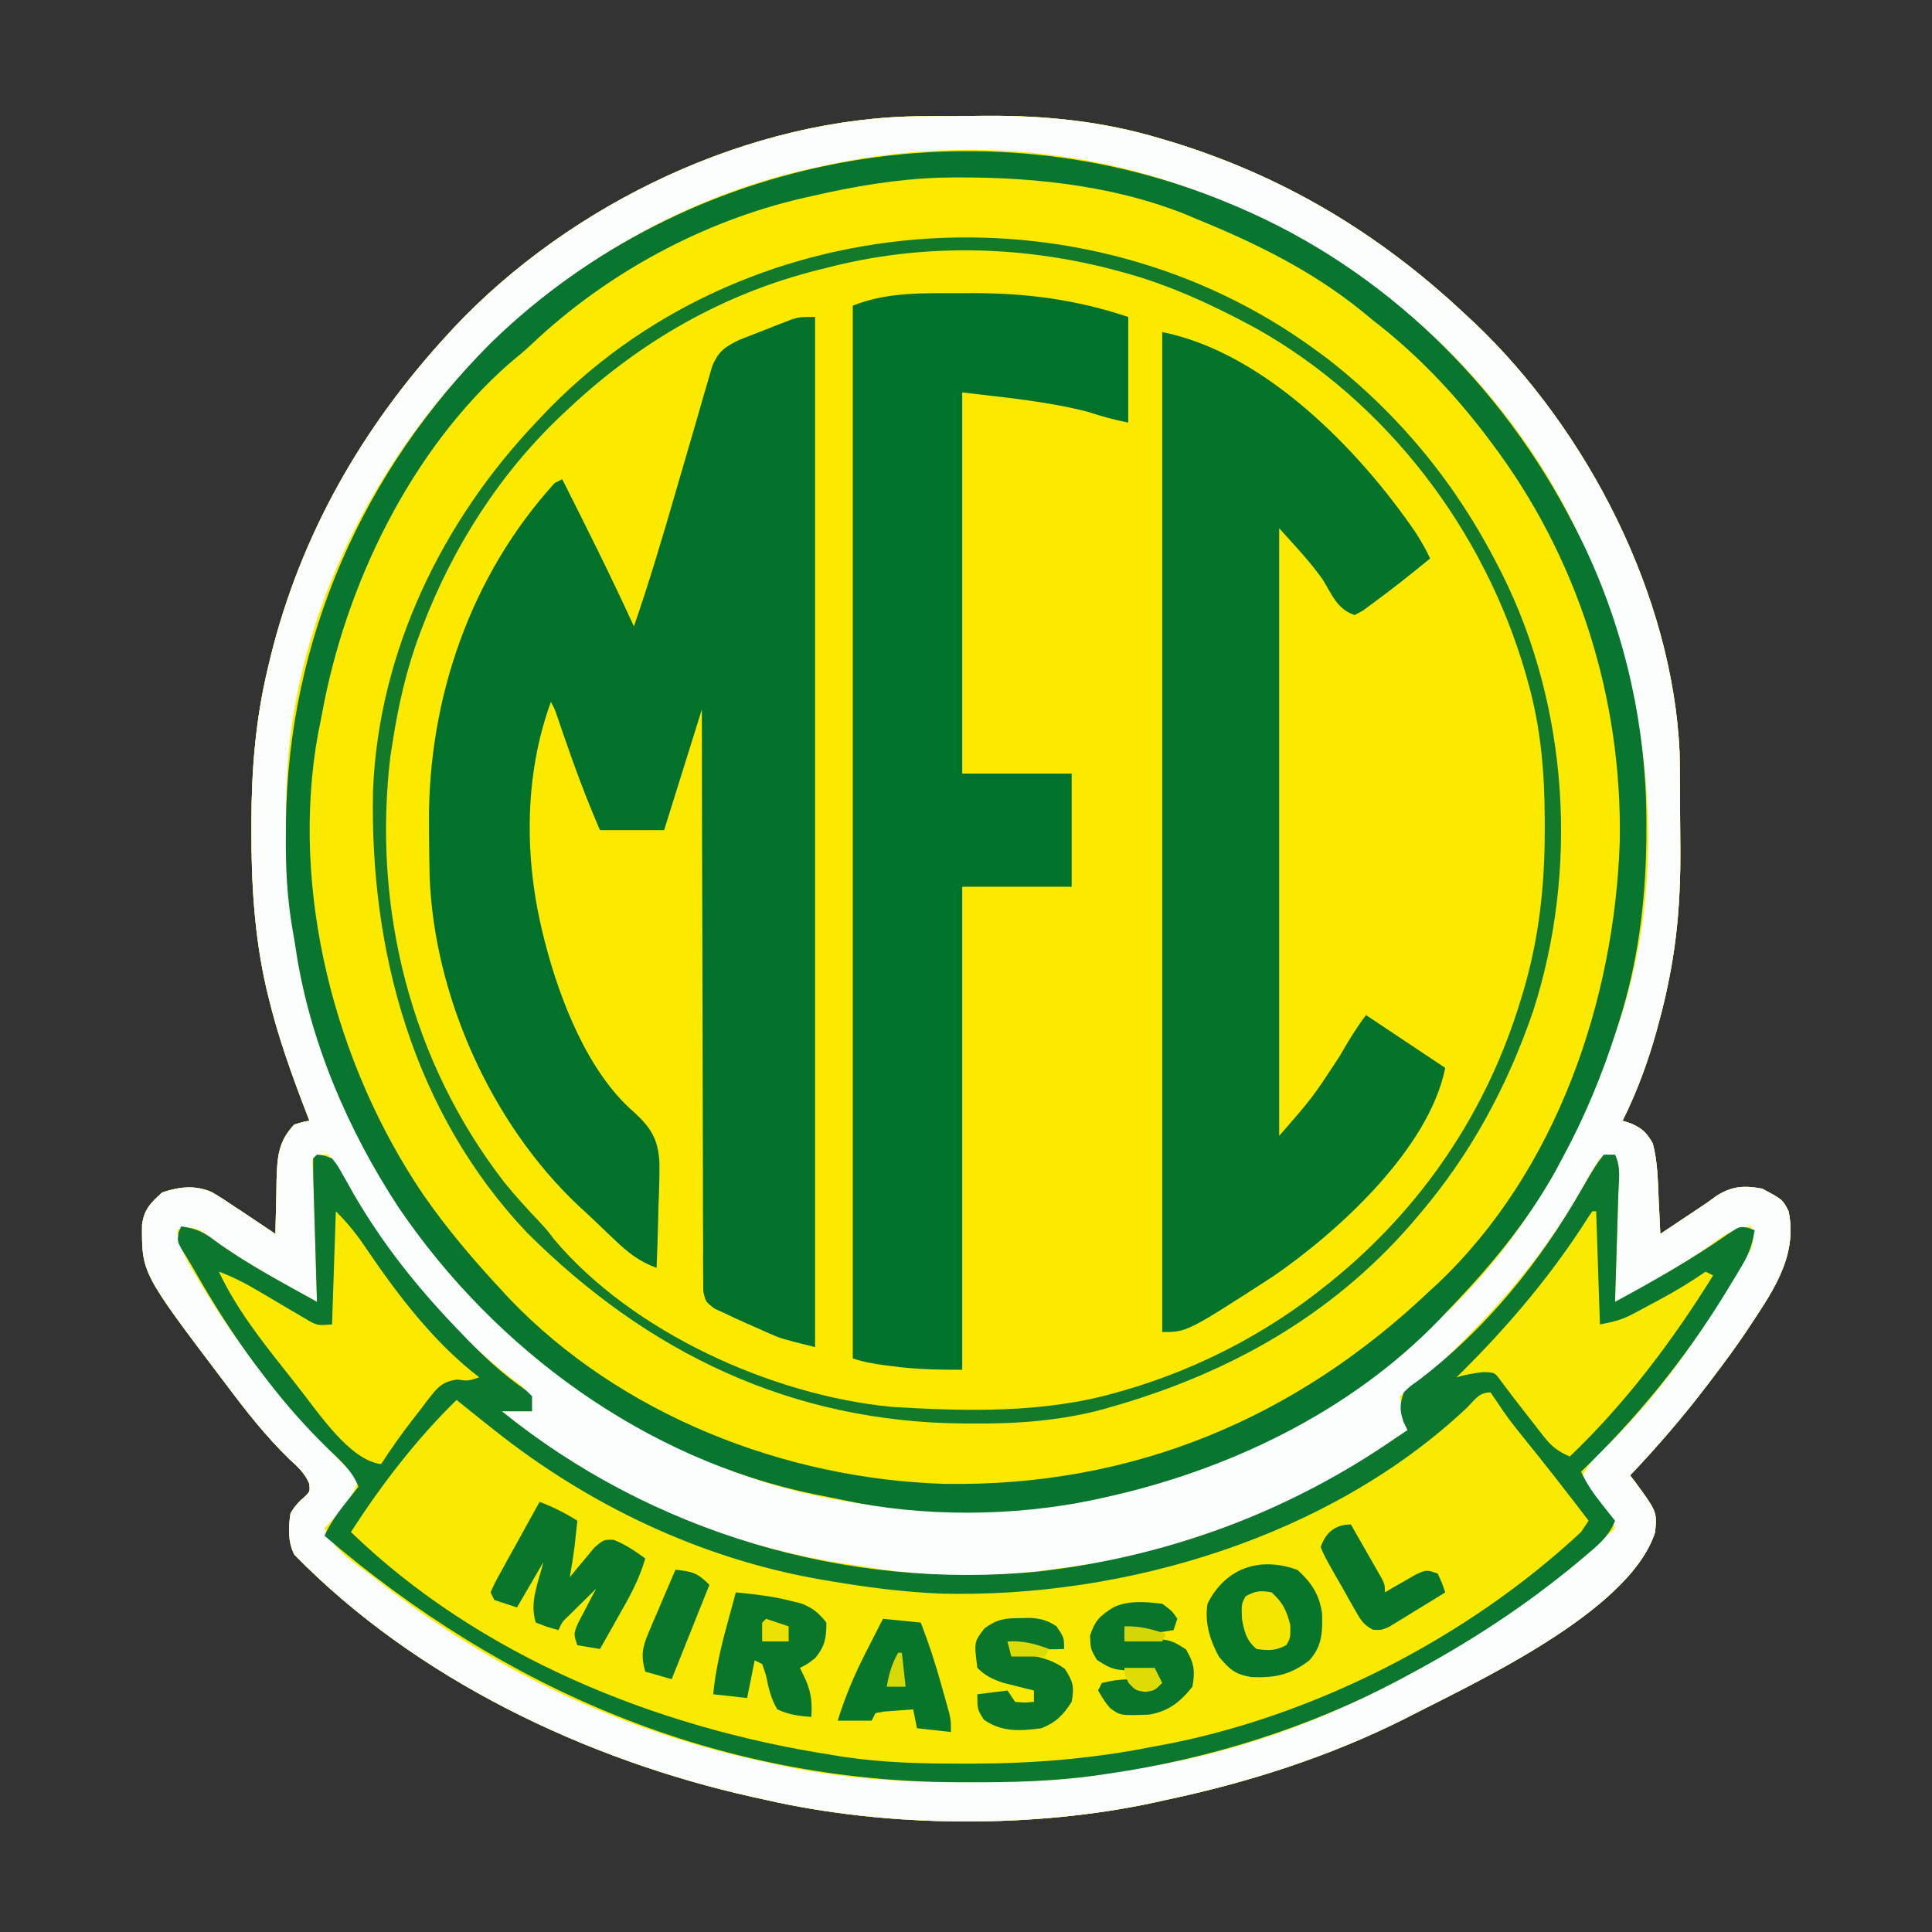 <?xml version="1.0" encoding="UTF-8"?>
<svg version="1.1" xmlns="http://www.w3.org/2000/svg" width="512" height="512">
<rect width="100%" height="100%" fill="#333333" stroke="none"/>
<path d="M0 0 C1.347 -0.009 1.347 -0.009 2.721 -0.017 C4.618 -0.027 6.515 -0.033 8.412 -0.037 C11.247 -0.047 14.081 -0.078 16.916 -0.109 C32.603 -0.201 47.844 1.351 62.918 5.891 C63.778 6.144 64.638 6.398 65.524 6.659 C95.343 15.718 120.76 30.938 143.48 52.203 C144.418 53.075 145.355 53.946 146.32 54.844 C176.174 83.248 198.7 126.976 200.588 168.564 C200.644 171.181 200.671 173.796 200.684 176.414 C200.689 177.381 200.695 178.348 200.701 179.344 C200.71 181.387 200.717 183.429 200.721 185.471 C200.73 188.534 200.761 191.597 200.793 194.66 C200.859 206.832 200.006 218.292 197.48 230.203 C197.174 231.655 197.174 231.655 196.862 233.136 C196.347 235.405 195.78 237.646 195.168 239.891 C194.961 240.665 194.755 241.439 194.542 242.236 C192.264 250.464 189.302 258.559 185.48 266.203 C186.625 266.574 186.625 266.574 187.793 266.953 C190.808 268.355 191.846 269.342 193.48 272.203 C194.78 277.044 194.816 282.035 195.043 287.016 C195.086 287.899 195.129 288.783 195.174 289.693 C195.279 291.863 195.38 294.033 195.48 296.203 C196.277 295.672 197.074 295.141 197.895 294.594 C201.09 292.464 204.285 290.333 207.48 288.203 C208.509 287.466 209.538 286.728 210.598 285.969 C214.68 283.469 217.834 283.357 222.48 284.203 C227.944 287.13 227.944 287.13 229.48 290.203 C232.029 302.611 224.684 312.269 218.203 322.151 C215.433 326.275 212.493 330.255 209.48 334.203 C209.041 334.785 208.601 335.368 208.148 335.968 C201.704 344.479 194.819 352.453 187.48 360.203 C187.914 360.76 188.347 361.317 188.793 361.891 C194.614 369.868 194.614 369.868 194.105 375.25 C187.271 396.608 145.441 415.519 127.602 424.773 C107.651 434.769 86.273 441.607 64.48 446.203 C63.544 446.413 62.607 446.624 61.642 446.84 C29.347 453.851 -9.325 453.56 -41.52 446.203 C-42.602 445.967 -43.685 445.731 -44.801 445.488 C-89.221 435.612 -134.398 414.097 -166.52 381.203 C-168.257 377.728 -168.127 373.994 -167.52 370.203 C-166.367 368.418 -166.367 368.418 -164.957 366.891 C-162.284 364.573 -162.284 364.573 -162.594 362.309 C-163.845 359.464 -165.613 357.937 -167.895 355.828 C-174.12 349.78 -179.32 343.138 -184.52 336.203 C-185.154 335.368 -185.154 335.368 -185.801 334.516 C-206.967 306.528 -206.967 306.528 -206.875 293.754 C-206.297 289.609 -204.585 287.983 -201.52 285.203 C-197.014 283.701 -192.824 283.206 -188.419 285.112 C-186.284 286.355 -184.245 287.681 -182.207 289.078 C-181.505 289.538 -180.803 289.999 -180.08 290.473 C-178.215 291.7 -176.365 292.947 -174.52 294.203 C-173.53 294.863 -172.54 295.523 -171.52 296.203 C-171.506 295.205 -171.506 295.205 -171.491 294.187 C-171.437 291.15 -171.354 288.114 -171.27 285.078 C-171.255 284.031 -171.241 282.985 -171.227 281.906 C-171.034 275.82 -170.806 271.717 -166.52 267.203 C-164.382 266.558 -164.382 266.558 -162.52 266.203 C-162.844 265.368 -162.844 265.368 -163.175 264.517 C-167.122 254.262 -170.834 244.027 -173.395 233.328 C-173.585 232.547 -173.775 231.767 -173.971 230.962 C-177.112 217.15 -177.931 203.312 -177.895 189.203 C-177.894 188.399 -177.893 187.594 -177.893 186.766 C-177.85 172.933 -176.761 159.694 -173.52 146.203 C-173.305 145.303 -173.091 144.402 -172.87 143.474 C-164.866 110.927 -148.481 82.329 -125.832 57.766 C-125.322 57.211 -124.812 56.656 -124.286 56.084 C-93.26 23.051 -45.549 0.231 0 0 Z " fill="#FBEA00" transform="translate(244.52,30.797)"/>
<path d="M0 0 C1.347 -0.009 1.347 -0.009 2.721 -0.017 C4.618 -0.027 6.515 -0.033 8.412 -0.037 C11.247 -0.047 14.081 -0.078 16.916 -0.109 C32.603 -0.201 47.844 1.351 62.918 5.891 C63.778 6.144 64.638 6.398 65.524 6.659 C95.343 15.718 120.76 30.938 143.48 52.203 C144.418 53.075 145.355 53.946 146.32 54.844 C176.174 83.248 198.7 126.976 200.588 168.564 C200.644 171.181 200.671 173.796 200.684 176.414 C200.689 177.381 200.695 178.348 200.701 179.344 C200.71 181.387 200.717 183.429 200.721 185.471 C200.73 188.534 200.761 191.597 200.793 194.66 C200.859 206.832 200.006 218.292 197.48 230.203 C197.174 231.655 197.174 231.655 196.862 233.136 C196.347 235.405 195.78 237.646 195.168 239.891 C194.961 240.665 194.755 241.439 194.542 242.236 C192.264 250.464 189.302 258.559 185.48 266.203 C186.625 266.574 186.625 266.574 187.793 266.953 C190.808 268.355 191.846 269.342 193.48 272.203 C194.78 277.044 194.816 282.035 195.043 287.016 C195.086 287.899 195.129 288.783 195.174 289.693 C195.279 291.863 195.38 294.033 195.48 296.203 C196.277 295.672 197.074 295.141 197.895 294.594 C201.09 292.464 204.285 290.333 207.48 288.203 C208.509 287.466 209.538 286.728 210.598 285.969 C214.68 283.469 217.834 283.357 222.48 284.203 C227.944 287.13 227.944 287.13 229.48 290.203 C232.029 302.611 224.684 312.269 218.203 322.151 C215.433 326.275 212.493 330.255 209.48 334.203 C209.041 334.785 208.601 335.368 208.148 335.968 C201.704 344.479 194.819 352.453 187.48 360.203 C187.914 360.76 188.347 361.317 188.793 361.891 C194.614 369.868 194.614 369.868 194.105 375.25 C187.271 396.608 145.441 415.519 127.602 424.773 C107.651 434.769 86.273 441.607 64.48 446.203 C63.544 446.413 62.607 446.624 61.642 446.84 C29.347 453.851 -9.325 453.56 -41.52 446.203 C-42.602 445.967 -43.685 445.731 -44.801 445.488 C-89.221 435.612 -134.398 414.097 -166.52 381.203 C-168.257 377.728 -168.127 373.994 -167.52 370.203 C-166.367 368.418 -166.367 368.418 -164.957 366.891 C-162.284 364.573 -162.284 364.573 -162.594 362.309 C-163.845 359.464 -165.613 357.937 -167.895 355.828 C-174.12 349.78 -179.32 343.138 -184.52 336.203 C-185.154 335.368 -185.154 335.368 -185.801 334.516 C-206.967 306.528 -206.967 306.528 -206.875 293.754 C-206.297 289.609 -204.585 287.983 -201.52 285.203 C-197.014 283.701 -192.824 283.206 -188.419 285.112 C-186.284 286.355 -184.245 287.681 -182.207 289.078 C-181.505 289.538 -180.803 289.999 -180.08 290.473 C-178.215 291.7 -176.365 292.947 -174.52 294.203 C-173.53 294.863 -172.54 295.523 -171.52 296.203 C-171.506 295.205 -171.506 295.205 -171.491 294.187 C-171.437 291.15 -171.354 288.114 -171.27 285.078 C-171.255 284.031 -171.241 282.985 -171.227 281.906 C-171.034 275.82 -170.806 271.717 -166.52 267.203 C-164.382 266.558 -164.382 266.558 -162.52 266.203 C-162.844 265.368 -162.844 265.368 -163.175 264.517 C-167.122 254.262 -170.834 244.027 -173.395 233.328 C-173.585 232.547 -173.775 231.767 -173.971 230.962 C-177.112 217.15 -177.931 203.312 -177.895 189.203 C-177.894 188.399 -177.893 187.594 -177.893 186.766 C-177.85 172.933 -176.761 159.694 -173.52 146.203 C-173.305 145.303 -173.091 144.402 -172.87 143.474 C-164.866 110.927 -148.481 82.329 -125.832 57.766 C-125.322 57.211 -124.812 56.656 -124.286 56.084 C-93.26 23.051 -45.549 0.231 0 0 Z M-25.52 40.203 C-26.256 40.385 -26.993 40.567 -27.752 40.754 C-52.684 46.976 -74.818 59.672 -93.52 77.203 C-94.014 77.66 -94.508 78.118 -95.018 78.589 C-111.737 94.175 -124.382 113.895 -132.52 135.203 C-132.879 136.14 -132.879 136.14 -133.245 137.096 C-136.824 146.635 -138.973 156.163 -140.52 166.203 C-140.703 167.361 -140.886 168.518 -141.074 169.711 C-145.848 209.858 -135.704 250.532 -110.812 282.604 C-107.948 286.148 -104.877 289.491 -101.746 292.801 C-99.52 295.203 -99.52 295.203 -97.73 297.574 C-76.971 322.258 -39.886 338.998 -8.235 342.038 C11.588 343.246 32.276 343.759 51.48 338.203 C52.293 337.972 53.105 337.742 53.941 337.504 C72.986 331.897 90.977 322.609 106.48 310.203 C107.363 309.497 107.363 309.497 108.264 308.777 C132.298 289.33 149.524 263.81 158.48 234.203 C158.679 233.554 158.877 232.904 159.081 232.235 C163.385 217.862 164.897 203.601 164.855 188.641 C164.855 187.898 164.854 187.156 164.854 186.392 C164.812 173.975 163.844 162.213 160.48 150.203 C160.159 149.046 160.159 149.046 159.831 147.865 C148.88 109.767 123.073 75.758 88.381 56.231 C76.947 50.045 65.077 44.524 52.48 41.203 C51.211 40.863 51.211 40.863 49.916 40.515 C25.237 34.146 -0.815 33.74 -25.52 40.203 Z " fill="#FBEA00" transform="translate(244.52,30.797)"/>
<path d="M0 0 C1.896 0.187 1.896 0.187 4 1 C5.397 2.743 5.397 2.743 6.664 5.016 C7.38 6.265 7.38 6.265 8.11 7.539 C8.86 8.881 8.86 8.881 9.625 10.25 C17.325 23.527 26.386 34.941 37 46 C37.699 46.732 37.699 46.732 38.412 47.478 C43.722 53.009 49.07 58.118 55.418 62.465 C55.94 62.971 56.462 63.478 57 64 C57 65.32 57 66.64 57 68 C54.36 68 51.72 68 49 68 C88.732 100.094 140.301 115.439 191.207 110.469 C225.616 106.519 257.481 94.72 286 75 C287.485 74.01 287.485 74.01 289 73 C288.649 72.278 288.299 71.556 287.938 70.812 C286.856 67.567 286.968 66.226 288 63 C289.688 61.359 289.688 61.359 292 59.75 C309.778 46.194 324.051 28.601 335.098 9.27 C338.773 2.953 338.773 2.953 341 0 C341.99 0 342.98 0 344 0 C345.617 3.235 344.999 6.747 344.879 10.289 C344.855 11.107 344.832 11.926 344.807 12.769 C344.731 15.388 344.647 18.006 344.562 20.625 C344.509 22.398 344.457 24.172 344.404 25.945 C344.275 30.297 344.139 34.649 344 39 C354.318 33.406 364.365 27.72 374 21 C377 19 377 19 379.188 19.375 C379.786 19.581 380.384 19.788 381 20 C380.432 23.56 379.536 26.205 377.699 29.301 C377.223 30.105 376.747 30.909 376.256 31.738 C375.738 32.587 375.221 33.437 374.688 34.312 C374.151 35.198 373.614 36.084 373.061 36.997 C362.483 54.174 349.594 70.07 335 84 C336.491 87.283 338.386 89.931 340.625 92.75 C341.572 93.949 341.572 93.949 342.539 95.172 C343.262 96.077 343.262 96.077 344 97 C342.423 101.189 339.335 103.638 336 106.438 C335.074 107.219 335.074 107.219 334.129 108.016 C320.076 119.697 305.125 129.425 289 138 C288.193 138.434 287.386 138.868 286.555 139.315 C263.015 151.803 236.343 160.173 210 164 C208.755 164.182 207.51 164.364 206.227 164.551 C194.961 166.088 183.796 166.36 172.438 166.312 C171.516 166.31 170.594 166.308 169.645 166.306 C106.27 166.069 49.771 141.895 2 101 C3.491 97.717 5.386 95.069 7.625 92.25 C8.257 91.451 8.888 90.652 9.539 89.828 C10.021 89.225 10.503 88.622 11 88 C9.369 83.743 6.154 81.018 2.938 77.938 C-2.833 72.278 -8.078 66.425 -13 60 C-13.425 59.452 -13.85 58.903 -14.288 58.338 C-21.305 49.237 -27.349 39.763 -32.991 29.756 C-33.887 28.197 -34.84 26.672 -35.801 25.152 C-37 23 -37 23 -36.688 20.688 C-36.461 20.131 -36.234 19.574 -36 19 C-32.209 19.546 -30.008 20.471 -27 22.812 C-18.521 29.01 -9.151 33.877 0 39 C-0.036 37.854 -0.071 36.708 -0.108 35.528 C-0.238 31.292 -0.361 27.056 -0.482 22.82 C-0.536 20.983 -0.591 19.147 -0.648 17.311 C-0.73 14.677 -0.805 12.044 -0.879 9.41 C-0.906 8.584 -0.933 7.758 -0.961 6.907 C-1.013 4.939 -1.012 2.969 -1 1 C-0.67 0.67 -0.34 0.34 0 0 Z " fill="#FAE900" transform="translate(84,306)"/>
<path d="M0 0 C1.347 -0.009 1.347 -0.009 2.721 -0.017 C4.618 -0.027 6.515 -0.033 8.412 -0.037 C11.247 -0.047 14.081 -0.078 16.916 -0.109 C32.603 -0.201 47.844 1.351 62.918 5.891 C63.778 6.144 64.638 6.398 65.524 6.659 C95.343 15.718 120.76 30.938 143.48 52.203 C144.418 53.075 145.355 53.946 146.32 54.844 C176.174 83.248 198.7 126.976 200.588 168.564 C200.644 171.181 200.671 173.796 200.684 176.414 C200.689 177.381 200.695 178.348 200.701 179.344 C200.71 181.387 200.717 183.429 200.721 185.471 C200.73 188.534 200.761 191.597 200.793 194.66 C200.859 206.832 200.006 218.292 197.48 230.203 C197.174 231.655 197.174 231.655 196.862 233.136 C196.347 235.405 195.78 237.646 195.168 239.891 C194.961 240.665 194.755 241.439 194.542 242.236 C192.264 250.464 189.302 258.559 185.48 266.203 C186.625 266.574 186.625 266.574 187.793 266.953 C190.808 268.355 191.846 269.342 193.48 272.203 C194.78 277.044 194.816 282.035 195.043 287.016 C195.086 287.899 195.129 288.783 195.174 289.693 C195.279 291.863 195.38 294.033 195.48 296.203 C196.277 295.672 197.074 295.141 197.895 294.594 C201.09 292.464 204.285 290.333 207.48 288.203 C208.509 287.466 209.538 286.728 210.598 285.969 C214.68 283.469 217.834 283.357 222.48 284.203 C227.944 287.13 227.944 287.13 229.48 290.203 C232.029 302.611 224.684 312.269 218.203 322.151 C215.433 326.275 212.493 330.255 209.48 334.203 C209.041 334.785 208.601 335.368 208.148 335.968 C201.704 344.479 194.819 352.453 187.48 360.203 C187.914 360.76 188.347 361.317 188.793 361.891 C194.614 369.868 194.614 369.868 194.105 375.25 C187.271 396.608 145.441 415.519 127.602 424.773 C107.651 434.769 86.273 441.607 64.48 446.203 C63.544 446.413 62.607 446.624 61.642 446.84 C29.347 453.851 -9.325 453.56 -41.52 446.203 C-42.602 445.967 -43.685 445.731 -44.801 445.488 C-89.221 435.612 -134.398 414.097 -166.52 381.203 C-168.257 377.728 -168.127 373.994 -167.52 370.203 C-166.367 368.418 -166.367 368.418 -164.957 366.891 C-162.284 364.573 -162.284 364.573 -162.594 362.309 C-163.845 359.464 -165.613 357.937 -167.895 355.828 C-174.12 349.78 -179.32 343.138 -184.52 336.203 C-185.154 335.368 -185.154 335.368 -185.801 334.516 C-206.967 306.528 -206.967 306.528 -206.875 293.754 C-206.297 289.609 -204.585 287.983 -201.52 285.203 C-197.014 283.701 -192.824 283.206 -188.419 285.112 C-186.284 286.355 -184.245 287.681 -182.207 289.078 C-181.505 289.538 -180.803 289.999 -180.08 290.473 C-178.215 291.7 -176.365 292.947 -174.52 294.203 C-173.53 294.863 -172.54 295.523 -171.52 296.203 C-171.506 295.205 -171.506 295.205 -171.491 294.187 C-171.437 291.15 -171.354 288.114 -171.27 285.078 C-171.255 284.031 -171.241 282.985 -171.227 281.906 C-171.034 275.82 -170.806 271.717 -166.52 267.203 C-164.382 266.558 -164.382 266.558 -162.52 266.203 C-162.844 265.368 -162.844 265.368 -163.175 264.517 C-167.122 254.262 -170.834 244.027 -173.395 233.328 C-173.585 232.547 -173.775 231.767 -173.971 230.962 C-177.112 217.15 -177.931 203.312 -177.895 189.203 C-177.894 188.399 -177.893 187.594 -177.893 186.766 C-177.85 172.933 -176.761 159.694 -173.52 146.203 C-173.305 145.303 -173.091 144.402 -172.87 143.474 C-164.866 110.927 -148.481 82.329 -125.832 57.766 C-125.322 57.211 -124.812 56.656 -124.286 56.084 C-93.26 23.051 -45.549 0.231 0 0 Z M-26.52 13.203 C-28.407 13.601 -28.407 13.601 -30.332 14.008 C-58.616 20.451 -84.718 34.139 -106.52 53.203 C-107.027 53.644 -107.534 54.084 -108.057 54.538 C-141.296 83.575 -164.853 126.822 -168.273 171.195 C-170.227 205.581 -165.942 237.15 -150.52 268.203 C-150.166 268.926 -149.813 269.648 -149.449 270.393 C-130.812 308.229 -99.557 336.599 -61.52 354.203 C-60.875 354.508 -60.23 354.814 -59.566 355.128 C-37.681 365.376 -13.122 369.612 10.918 369.578 C11.607 369.577 12.297 369.576 13.007 369.575 C59.65 369.382 102.787 351.043 136.48 319.203 C137.768 318.012 137.768 318.012 139.082 316.797 C160.327 296.471 174.061 270.754 183.48 243.203 C183.883 242.049 184.285 240.896 184.699 239.707 C199.288 195.444 191.744 146.649 171.323 105.698 C150.791 65.842 115.275 35.722 73.48 20.203 C72.775 19.935 72.069 19.667 71.342 19.391 C40.437 7.787 5.638 6.007 -26.52 13.203 Z M-160.52 275.203 C-161.943 276.392 -161.943 276.392 -161.541 279.805 C-161.499 281.408 -161.451 283.011 -161.398 284.613 C-161.375 285.455 -161.351 286.297 -161.327 287.165 C-161.25 289.865 -161.166 292.565 -161.082 295.266 C-161.029 297.092 -160.976 298.918 -160.924 300.744 C-160.794 305.231 -160.659 309.717 -160.52 314.203 C-170.242 308.937 -179.797 303.694 -188.746 297.165 C-192.021 294.757 -192.021 294.757 -195.934 294.434 C-196.457 294.688 -196.98 294.941 -197.52 295.203 C-196.963 300.216 -194.631 303.905 -192.082 308.141 C-191.636 308.888 -191.19 309.636 -190.731 310.407 C-179.377 329.184 -165.184 345.887 -149.52 361.203 C-151.04 366.608 -154.793 370.188 -158.52 374.203 C-156.074 380.151 -150.464 383.393 -145.52 387.203 C-144.847 387.728 -144.174 388.252 -143.481 388.792 C-113.338 412.173 -78.826 428.317 -41.52 436.203 C-40.169 436.502 -38.819 436.801 -37.469 437.102 C-21.255 440.56 -5.352 441.582 11.168 441.516 C12.091 441.514 13.014 441.513 13.965 441.511 C26.866 441.474 39.495 441.112 52.196 438.639 C54.482 438.203 56.769 437.846 59.07 437.5 C106.183 429.894 148.143 405.284 183.48 374.203 C181.99 370.92 180.094 368.272 177.855 365.453 C176.908 364.254 176.908 364.254 175.941 363.031 C175.218 362.126 175.218 362.126 174.48 361.203 C176.055 357.326 178.542 355.006 181.543 352.141 C195.568 338.437 206.754 322.152 216.48 305.203 C217.05 304.259 217.05 304.259 217.63 303.297 C219.896 299.789 219.896 299.789 220.23 295.766 C219.983 295.25 219.735 294.734 219.48 294.203 C215.6 294.753 213.33 295.772 210.23 298.141 C205.516 301.573 200.634 304.575 195.605 307.516 C194.868 307.948 194.13 308.38 193.37 308.826 C190.115 310.72 186.863 312.543 183.48 314.203 C183.534 312.538 183.534 312.538 183.588 310.838 C183.718 306.727 183.842 302.616 183.963 298.505 C184.016 296.724 184.071 294.943 184.129 293.162 C184.211 290.606 184.286 288.049 184.359 285.492 C184.386 284.693 184.413 283.894 184.441 283.071 C184.662 279.009 184.662 279.009 183.48 275.203 C181.544 275.46 181.544 275.46 179.48 276.203 C177.824 278.703 176.393 281.133 174.98 283.766 C167.173 297.632 157.549 309.803 146.48 321.203 C145.98 321.724 145.479 322.245 144.963 322.782 C139.168 328.798 133.375 334.43 126.48 339.203 C126.966 342.326 127.479 345.199 128.48 348.203 C111.335 360.446 92.942 370.237 72.79 376.486 C70.571 377.175 68.366 377.899 66.16 378.629 C55.445 382.08 44.635 383.83 33.48 385.203 C32.771 385.3 32.062 385.396 31.331 385.495 C15.613 387.495 -0.946 386.994 -16.52 384.203 C-18.169 383.954 -19.819 383.706 -21.469 383.461 C-54.56 378.298 -85.61 364.408 -111.52 343.203 C-108.88 343.203 -106.24 343.203 -103.52 343.203 C-103.82 340.037 -104.15 338.563 -106.461 336.309 C-107.326 335.676 -108.191 335.043 -109.082 334.391 C-126.555 320.68 -140.622 303.712 -151.617 284.473 C-154.384 279.717 -154.384 279.717 -157.52 275.203 C-158.51 275.203 -159.5 275.203 -160.52 275.203 Z " fill="#FBFDFC" transform="translate(244.52,30.797)"/>
<path d="M0 0 C0 90.09 0 180.18 0 273 C-9.008 270.748 -9.008 270.748 -12.105 269.379 C-13.116 268.935 -13.116 268.935 -14.146 268.482 C-14.82 268.179 -15.494 267.875 -16.188 267.562 C-16.873 267.263 -17.558 266.963 -18.264 266.654 C-20.195 265.797 -22.109 264.942 -24 264 C-25.277 263.424 -25.277 263.424 -26.579 262.836 C-29 261 -29 261 -29.631 258.179 C-29.634 257.024 -29.636 255.869 -29.639 254.679 C-29.652 253.713 -29.652 253.713 -29.665 252.728 C-29.687 250.567 -29.673 248.408 -29.659 246.247 C-29.668 244.7 -29.679 243.153 -29.691 241.606 C-29.719 237.401 -29.717 233.197 -29.709 228.993 C-29.706 224.601 -29.731 220.208 -29.753 215.816 C-29.79 207.497 -29.802 199.178 -29.805 190.859 C-29.81 181.389 -29.843 171.918 -29.878 162.448 C-29.95 142.965 -29.983 123.483 -30 104 C-33.3 114.56 -36.6 125.12 -40 136 C-45.61 136 -51.22 136 -57 136 C-60.616 127.672 -63.726 119.264 -66.676 110.681 C-66.963 109.845 -67.251 109.009 -67.547 108.148 C-67.931 107.022 -67.931 107.022 -68.323 105.873 C-68.978 103.946 -68.978 103.946 -70 102 C-77.181 121.586 -77.075 143.854 -72 164 C-71.834 164.664 -71.667 165.328 -71.496 166.012 C-67.537 181.201 -60.151 200.254 -47.955 210.762 C-43.512 214.831 -41.568 217.926 -41.243 224.071 C-41.202 227.909 -41.332 231.728 -41.5 235.562 C-41.54 237.159 -41.577 238.756 -41.609 240.354 C-41.697 244.238 -41.835 248.118 -42 252 C-46.616 250.313 -49.675 247.868 -53.188 244.5 C-54.044 243.688 -54.044 243.688 -54.918 242.86 C-56.076 241.758 -57.232 240.653 -58.384 239.544 C-59.787 238.204 -61.215 236.89 -62.648 235.582 C-85.818 213.8 -100.953 179.937 -102.139 148.286 C-102.254 144.087 -102.296 139.888 -102.312 135.688 C-102.316 135.013 -102.32 134.339 -102.324 133.645 C-102.416 100.839 -91.262 68.504 -69 44 C-68.34 43.67 -67.68 43.34 -67 43 C-60.488 55.92 -54.021 68.842 -48 82 C-43.966 70.289 -40.437 58.461 -37 46.562 C-35.25 40.516 -33.491 34.472 -31.711 28.433 C-31.013 26.045 -30.332 23.651 -29.652 21.257 C-29.227 19.805 -28.802 18.354 -28.375 16.902 C-28.011 15.638 -27.648 14.373 -27.273 13.07 C-25.596 9.027 -23.788 7.86 -19.957 6.017 C-17.641 5.108 -15.324 4.202 -13 3.312 C-12.193 2.992 -11.386 2.672 -10.555 2.342 C-9.774 2.04 -8.992 1.737 -8.188 1.426 C-7.48 1.152 -6.772 0.877 -6.043 0.595 C-4 0 -4 0 0 0 Z " fill="#02722B" transform="translate(216,84)"/>
<path d="M0 0 C1.132 -0.005 1.132 -0.005 2.287 -0.01 C16.812 -0.03 29.905 1.697 43.75 6.312 C43.75 15.553 43.75 24.793 43.75 34.312 C39.948 33.552 36.652 32.633 33 31.438 C22.14 28.64 10.884 27.649 -0.25 26.312 C-0.25 59.642 -0.25 92.972 -0.25 127.312 C9.32 127.312 18.89 127.312 28.75 127.312 C28.75 137.213 28.75 147.113 28.75 157.312 C19.18 157.312 9.61 157.312 -0.25 157.312 C-0.25 199.553 -0.25 241.792 -0.25 285.312 C-6.622 285.312 -12.455 285.226 -18.688 284.375 C-19.38 284.288 -20.073 284.201 -20.787 284.111 C-23.741 283.726 -26.416 283.257 -29.25 282.312 C-29.25 190.243 -29.25 98.172 -29.25 3.312 C-19.858 -0.444 -9.985 0.035 0 0 Z " fill="#01722B" transform="translate(255.25,77.688)"/>
<path d="M0 0 C27.14 5.428 52.217 31.255 67.152 53.117 C68.602 55.379 69.877 57.566 71 60 C65.945 64.141 60.84 68.207 55.562 72.062 C54.759 72.652 53.956 73.241 53.129 73.848 C52.426 74.228 51.724 74.608 51 75 C46.357 73.452 45.024 69.613 42.523 65.566 C39.096 60.723 34.969 56.41 31 52 C31 105.13 31 158.26 31 213 C39.845 202.87 39.845 202.87 47 191.938 C49.173 188.117 51.351 184.532 54 181 C64.395 187.93 64.395 187.93 75 195 C70.717 216.414 46.615 238.446 29.297 250.316 C6.57 265 6.57 265 0 265 C0 177.55 0 90.1 0 0 Z " fill="#04742B" transform="translate(308,88)"/>
<path d="M0 0 C1.896 0.187 1.896 0.187 4 1 C5.397 2.743 5.397 2.743 6.664 5.016 C7.38 6.265 7.38 6.265 8.11 7.539 C8.86 8.881 8.86 8.881 9.625 10.25 C17.325 23.527 26.386 34.941 37 46 C37.699 46.732 37.699 46.732 38.412 47.478 C43.722 53.009 49.07 58.118 55.418 62.465 C55.94 62.971 56.462 63.478 57 64 C57 65.32 57 66.64 57 68 C54.36 68 51.72 68 49 68 C88.732 100.094 140.301 115.439 191.207 110.469 C225.616 106.519 257.481 94.72 286 75 C287.485 74.01 287.485 74.01 289 73 C288.649 72.278 288.299 71.556 287.938 70.812 C286.856 67.567 286.968 66.226 288 63 C289.688 61.359 289.688 61.359 292 59.75 C309.778 46.194 324.051 28.601 335.098 9.27 C338.773 2.953 338.773 2.953 341 0 C341.99 0 342.98 0 344 0 C345.617 3.235 344.999 6.747 344.879 10.289 C344.855 11.107 344.832 11.926 344.807 12.769 C344.731 15.388 344.647 18.006 344.562 20.625 C344.509 22.398 344.457 24.172 344.404 25.945 C344.275 30.297 344.139 34.649 344 39 C354.318 33.406 364.365 27.72 374 21 C377 19 377 19 379.188 19.375 C379.786 19.581 380.384 19.788 381 20 C380.432 23.56 379.536 26.205 377.699 29.301 C377.223 30.105 376.747 30.909 376.256 31.738 C375.738 32.587 375.221 33.437 374.688 34.312 C374.151 35.198 373.614 36.084 373.061 36.997 C362.483 54.174 349.594 70.07 335 84 C336.491 87.283 338.386 89.931 340.625 92.75 C341.572 93.949 341.572 93.949 342.539 95.172 C343.262 96.077 343.262 96.077 344 97 C342.423 101.189 339.335 103.638 336 106.438 C335.074 107.219 335.074 107.219 334.129 108.016 C320.076 119.697 305.125 129.425 289 138 C288.193 138.434 287.386 138.868 286.555 139.315 C263.015 151.803 236.343 160.173 210 164 C208.755 164.182 207.51 164.364 206.227 164.551 C194.961 166.088 183.796 166.36 172.438 166.312 C171.516 166.31 170.594 166.308 169.645 166.306 C106.27 166.069 49.771 141.895 2 101 C3.491 97.717 5.386 95.069 7.625 92.25 C8.257 91.451 8.888 90.652 9.539 89.828 C10.021 89.225 10.503 88.622 11 88 C9.369 83.743 6.154 81.018 2.938 77.938 C-2.833 72.278 -8.078 66.425 -13 60 C-13.425 59.452 -13.85 58.903 -14.288 58.338 C-21.305 49.237 -27.349 39.763 -32.991 29.756 C-33.887 28.197 -34.84 26.672 -35.801 25.152 C-37 23 -37 23 -36.688 20.688 C-36.461 20.131 -36.234 19.574 -36 19 C-32.209 19.546 -30.008 20.471 -27 22.812 C-18.521 29.01 -9.151 33.877 0 39 C-0.036 37.854 -0.071 36.708 -0.108 35.528 C-0.238 31.292 -0.361 27.056 -0.482 22.82 C-0.536 20.983 -0.591 19.147 -0.648 17.311 C-0.73 14.677 -0.805 12.044 -0.879 9.41 C-0.906 8.584 -0.933 7.758 -0.961 6.907 C-1.013 4.939 -1.012 2.969 -1 1 C-0.67 0.67 -0.34 0.34 0 0 Z M304.688 67.125 C268.41 101.251 214.157 117.594 165.223 116.324 C155.383 115.899 145.701 114.659 136 113 C135.169 112.861 134.338 112.722 133.482 112.578 C101.849 107.099 72.056 92.914 47 73 C46.025 72.229 45.051 71.458 44.047 70.664 C41.689 68.787 39.34 66.9 37 65 C26.336 75.398 17.065 87.503 9 100 C43.02 132.925 89.852 151.79 136 159 C137.09 159.18 138.181 159.359 139.304 159.544 C149.947 161.154 160.44 161.397 171.188 161.375 C172.105 161.375 173.022 161.375 173.968 161.375 C189.947 161.346 205.289 160.085 221 157 C221.789 156.856 222.578 156.712 223.391 156.563 C263.871 149.067 304.883 128.093 335 100 C335.66 99.01 336.32 98.02 337 97 C331.142 89.315 325.211 81.7 319.112 74.203 C316.845 71.396 314.707 68.607 312.773 65.559 C312.188 64.714 311.603 63.87 311 63 C307.898 63 306.861 64.969 304.688 67.125 Z " fill="#0C782F" transform="translate(84,306)"/>
<path d="M0 0 C0.772 0.324 1.543 0.647 2.338 0.981 C40.856 17.469 71.977 47.855 91 85 C91.317 85.614 91.633 86.228 91.959 86.861 C104.116 110.762 110.432 137.72 110.312 164.5 C110.308 165.8 110.304 167.1 110.3 168.44 C110.108 185.027 108.082 201.175 103 217 C102.758 217.765 102.515 218.53 102.266 219.319 C98.482 231.102 93.918 242.136 88 253 C87.459 254.021 86.917 255.042 86.359 256.094 C78.796 269.752 68.809 281.808 58 293 C57.19 293.861 56.381 294.722 55.547 295.609 C31.809 320.266 -0.866 335.843 -34 343 C-34.744 343.164 -35.488 343.327 -36.255 343.496 C-57.376 347.927 -81.679 348.093 -102.762 343.487 C-105.157 342.966 -107.561 342.504 -109.969 342.039 C-154.953 332.843 -194.672 303.745 -220.281 266.118 C-233.832 245.543 -244.066 221.616 -247.667 197.179 C-247.924 195.495 -248.21 193.816 -248.508 192.139 C-249.902 183.98 -250.315 176.083 -250.25 167.812 C-250.242 166.538 -250.234 165.264 -250.225 163.95 C-249.654 115.582 -229.84 70.652 -195.594 36.562 C-144.052 -13.34 -66.086 -27.757 0 0 Z M-76.82 -6.922 C-88.521 -6.511 -99.609 -4.641 -111 -2 C-112.023 -1.77 -112.023 -1.77 -113.066 -1.535 C-139.556 4.512 -165.152 18.368 -184.887 37.008 C-186.821 38.832 -188.819 40.504 -190.875 42.188 C-217.212 65.292 -234.436 101.05 -240.642 135.048 C-240.96 136.785 -241.317 138.514 -241.68 140.242 C-249.252 181.839 -237.257 228.138 -213.714 262.766 C-207.469 271.753 -200.451 279.993 -193 288 C-192.082 289 -192.082 289 -191.145 290.02 C-161.572 320.979 -118.042 337.922 -75.766 339.238 C-26.027 340.069 17.25 322.002 53 288 C53.633 287.42 54.266 286.84 54.918 286.242 C86.38 256.499 101.846 211.318 103.254 169.035 C103.94 130.915 92.126 93.477 69 63 C68.368 62.158 67.737 61.316 67.086 60.449 C58.507 49.381 49.101 39.549 38 31 C37.028 30.201 36.056 29.402 35.055 28.578 C21.851 17.82 6.708 10.386 -9 4 C-9.88 3.624 -10.761 3.247 -11.668 2.859 C-32.101 -5.327 -55.001 -7.368 -76.82 -6.922 Z " fill="#09762F" transform="translate(326,54)"/>
<path d="M0 0 C0.915 0.672 1.83 1.343 2.773 2.035 C21.977 17 36.994 35.375 48 57 C48.528 58.034 48.528 58.034 49.066 59.088 C66.718 94.359 69.382 137.616 57.264 175.044 C50.446 194.921 40.696 212.995 27 229 C26.314 229.808 25.628 230.616 24.922 231.449 C3.589 255.89 -23.455 270.971 -54.375 279.812 C-55.051 280.007 -55.727 280.202 -56.423 280.403 C-67.963 283.539 -79.392 284.336 -91.312 284.25 C-91.995 284.247 -92.677 284.243 -93.379 284.24 C-139.102 283.97 -177.384 265.568 -209.418 233.586 C-239.446 201.804 -251.109 159.031 -250.136 116.275 C-248.617 79.754 -231.929 45.257 -207 19 C-206.531 18.499 -206.062 17.997 -205.579 17.48 C-152.563 -38.933 -61.984 -45.671 0 0 Z M-130 -22 C-130.737 -21.818 -131.473 -21.636 -132.232 -21.449 C-157.164 -15.227 -179.299 -2.531 -198 15 C-198.494 15.457 -198.989 15.915 -199.498 16.386 C-216.218 31.972 -228.863 51.692 -237 73 C-237.359 73.937 -237.359 73.937 -237.726 74.893 C-241.305 84.432 -243.454 93.96 -245 104 C-245.183 105.158 -245.366 106.315 -245.555 107.508 C-250.329 147.655 -240.184 188.329 -215.292 220.401 C-212.428 223.944 -209.358 227.288 -206.227 230.598 C-204 233 -204 233 -202.211 235.371 C-181.451 260.055 -144.367 276.795 -112.716 279.834 C-92.892 281.043 -72.204 281.556 -53 276 C-52.188 275.769 -51.376 275.539 -50.539 275.301 C-31.495 269.694 -13.503 260.406 2 248 C2.883 247.294 2.883 247.294 3.784 246.574 C27.817 227.127 45.044 201.607 54 172 C54.198 171.35 54.396 170.701 54.601 170.032 C58.904 155.659 60.417 141.398 60.375 126.438 C60.374 125.695 60.374 124.953 60.373 124.188 C60.332 111.772 59.363 100.01 56 88 C55.679 86.843 55.679 86.843 55.351 85.662 C44.399 47.564 18.592 13.555 -16.1 -5.972 C-27.533 -12.158 -39.404 -17.679 -52 -21 C-53.27 -21.341 -53.27 -21.341 -54.565 -21.688 C-79.244 -28.057 -105.295 -28.463 -130 -22 Z " fill="#127A28" transform="translate(349,93)"/>
<path d="M0 0 C3.322 3.322 5.613 6.203 8.188 10.062 C16.518 22.324 26.155 34.96 38 44 C35 45 35 45 32.227 44.586 C27.844 45.148 26.708 47.028 24.047 50.395 C23.495 51.131 22.943 51.867 22.375 52.625 C21.816 53.338 21.256 54.051 20.68 54.785 C17.6 58.743 14.723 62.79 12 67 C3.705 66.033 -4.646 53.307 -9.543 47.148 C-10.759 45.59 -10.759 45.59 -12 44 C-12.514 43.352 -13.028 42.704 -13.557 42.036 C-20.144 33.722 -26.443 25.635 -31 16 C-27.469 17.327 -24.299 18.894 -21.059 20.82 C-19.689 21.623 -19.689 21.623 -18.291 22.441 C-16.382 23.568 -14.476 24.698 -12.572 25.832 C-11.66 26.364 -10.748 26.897 -9.809 27.445 C-8.982 27.935 -8.155 28.425 -7.302 28.93 C-4.819 30.281 -4.819 30.281 -1 30 C-0.67 20.1 -0.34 10.2 0 0 Z " fill="#FBEA00" transform="translate(89,321)"/>
<path d="M0 0 C0.33 0 0.66 0 1 0 C1.33 9.9 1.66 19.8 2 30 C5.796 29.241 7.789 28.789 10.996 27.074 C11.72 26.689 12.444 26.305 13.189 25.908 C13.931 25.505 14.673 25.103 15.438 24.688 C16.175 24.296 16.913 23.905 17.674 23.502 C21.95 21.21 26.011 18.762 30 16 C30.66 16.33 31.32 16.66 32 17 C21.227 34.356 8.815 50.858 -6 65 C-9.061 63.666 -10.829 62.327 -12.875 59.699 C-13.385 59.051 -13.896 58.404 -14.422 57.736 C-14.943 57.06 -15.463 56.384 -16 55.688 C-16.781 54.691 -16.781 54.691 -17.578 53.674 C-19.815 50.819 -22.03 47.959 -24.188 45.043 C-25.883 42.68 -25.883 42.68 -29 42.625 C-31.426 42.928 -33.667 43.282 -36 44 C-35.3 43.305 -34.6 42.61 -33.879 41.895 C-21.477 29.475 -10.387 16.267 -0.988 1.406 C-0.662 0.942 -0.336 0.478 0 0 Z " fill="#FAE900" transform="translate(422,321)"/>
<path d="M0 0 C3.578 1.383 6.748 2.956 10 5 C9.856 6.375 9.71 7.75 9.562 9.125 C9.481 9.891 9.4 10.656 9.316 11.445 C8.961 14.313 8.491 17.152 8 20 C8.888 18.9 8.888 18.9 9.793 17.777 C10.978 16.372 10.978 16.372 12.188 14.938 C12.965 13.998 13.742 13.058 14.543 12.09 C17 10 17 10 19.594 10.062 C22.729 11.284 25.279 13.038 28 15 C26.422 20.605 23.736 25.351 20.875 30.375 C20.407 31.206 19.939 32.038 19.457 32.895 C18.309 34.932 17.157 36.967 16 39 C14.02 38.67 12.04 38.34 10 38 C9 35 9 35 10.215 32.082 C10.783 31.003 11.352 29.924 11.938 28.812 C12.786 27.182 12.786 27.182 13.652 25.52 C14.319 24.272 14.319 24.272 15 23 C13.518 24.455 12.039 25.914 10.562 27.375 C9.739 28.187 8.915 28.999 8.066 29.836 C5.966 31.823 5.966 31.823 5 34 C2.062 33.188 2.062 33.188 -1 32 C-2.767 26.698 -0.313 21.305 1 16 C-1.31 19.96 -3.62 23.92 -6 28 C-7.98 27.34 -9.96 26.68 -12 26 C-12.33 25.34 -12.66 24.68 -13 24 C-11.92 21.57 -11.92 21.57 -10.254 18.555 C-9.664 17.478 -9.074 16.402 -8.467 15.293 C-7.838 14.165 -7.21 13.037 -6.562 11.875 C-5.938 10.739 -5.313 9.604 -4.67 8.434 C-3.12 5.618 -1.563 2.807 0 0 Z " fill="#09762A" transform="translate(143,398)"/>
<path d="M0 0 C3.674 3.35 5.789 6.542 6.477 11.441 C6.637 16.327 6.548 20.183 3.125 23.938 C-1.881 27.796 -5.979 28.647 -12.285 28.379 C-16.613 27.641 -18.046 26.332 -20.875 22.938 C-23.269 18.488 -24.646 14.001 -23.875 8.938 C-19.08 -0.652 -9.855 -3.642 0 0 Z " fill="#07752A" transform="translate(343.875,416.062)"/>
<path d="M0 0 C5.021 0.491 9.92 1.03 14.812 2.312 C15.706 2.536 16.599 2.759 17.52 2.988 C20.472 4.192 22.024 5.508 24 8 C24 12.058 23.645 14.209 21.062 17.375 C19 19 19 19 17 20 C17.495 21.031 17.99 22.062 18.5 23.125 C19.975 26.525 20.273 29.27 20 33 C16.769 32.79 13.947 32.382 11 31 C9.269 28.143 8.649 25.251 8 22 C7.67 21.01 7.34 20.02 7 19 C6.34 18.67 5.68 18.34 5 18 C4.34 21.3 3.68 24.6 3 28 C0.03 27.67 -2.94 27.34 -6 27 C-5.375 20.798 -4.084 15.006 -2.438 9 C-2.204 8.13 -1.97 7.26 -1.729 6.363 C-1.157 4.241 -0.581 2.12 0 0 Z " fill="#09762A" transform="translate(195,422)"/>
<path d="M0 0 C3.3 0.33 6.6 0.66 10 1 C12.223 6.704 14.069 12.41 15.688 18.312 C15.912 19.11 16.137 19.907 16.369 20.729 C16.581 21.495 16.793 22.261 17.012 23.051 C17.202 23.738 17.392 24.426 17.589 25.134 C18 27 18 27 18 30 C15.03 29.67 12.06 29.34 9 29 C8.505 26.525 8.505 26.525 8 24 C6.353 24.114 4.708 24.241 3.062 24.375 C1.688 24.479 1.688 24.479 0.285 24.586 C-0.469 24.723 -1.223 24.859 -2 25 C-2.33 25.66 -2.66 26.32 -3 27 C-5.97 27 -8.94 27 -12 27 C-9.976 20.456 -7.451 14.518 -4.312 8.438 C-3.897 7.62 -3.481 6.802 -3.053 5.959 C-2.041 3.97 -1.021 1.984 0 0 Z " fill="#08762A" transform="translate(234,429)"/>
<path d="M0 0 C1.435 -0.021 1.435 -0.021 2.898 -0.043 C5.719 0.195 7.28 0.633 9.625 2.188 C11.625 5.188 11.625 5.188 11.625 8.188 C6.186 8.405 1.754 8.292 -3.375 6.188 C-3.045 7.178 -2.715 8.168 -2.375 9.188 C-1.639 9.274 -0.903 9.36 -0.145 9.449 C4.564 10.127 7.876 10.659 11.812 13.438 C14.01 16.772 14.359 18.27 13.625 22.188 C11.401 25.682 9.451 27.666 5.625 29.188 C-0.074 29.932 -4.81 30.271 -9.625 26.938 C-11.375 24.188 -11.375 24.188 -11.375 20.188 C-7.415 19.692 -7.415 19.692 -3.375 19.188 C-2.715 20.177 -2.055 21.168 -1.375 22.188 C1.209 22.438 1.209 22.438 3.625 22.188 C3.625 21.198 3.625 20.207 3.625 19.188 C2.877 19.006 2.13 18.824 1.359 18.637 C0.375 18.385 -0.61 18.134 -1.625 17.875 C-2.6 17.631 -3.574 17.388 -4.578 17.137 C-7.433 16.168 -9.227 15.296 -11.375 13.188 C-12.247 6.321 -12.247 6.321 -9.5 2.75 C-6.129 0.271 -4.155 0.028 0 0 Z " fill="#09762A" transform="translate(270.375,428.812)"/>
<path d="M0 0 C2.688 2 2.688 2 4 4 C3.67 4.99 3.34 5.98 3 7 C0.674 7.381 -1.661 7.713 -4 8 C-4.33 7.67 -4.66 7.34 -5 7 C-6.666 6.959 -8.334 6.957 -10 7 C-10 7.66 -10 8.32 -10 9 C-9.12 9.014 -8.239 9.028 -7.332 9.043 C2.113 9.431 2.113 9.431 6.312 12.125 C8.482 15.821 8.753 17.781 8 22 C4.739 26.077 1.564 28.603 -3.621 29.406 C-11.108 29.655 -11.108 29.655 -13.828 27.656 C-15.188 26 -15.188 26 -17 23 C-16.67 22.34 -16.34 21.68 -16 21 C-12.562 20.25 -12.562 20.25 -9 20 C-8.34 20.66 -7.68 21.32 -7 22 C-4.416 22.167 -4.416 22.167 -2 22 C-2 20.68 -2 19.36 -2 18 C-2.808 17.986 -3.616 17.972 -4.449 17.957 C-13.111 17.57 -13.111 17.57 -17.312 14.875 C-19 12 -19 12 -19.125 8.438 C-17.814 4.432 -16.511 3.226 -13 1 C-9.077 -0.961 -4.277 -0.486 0 0 Z " fill="#08752A" transform="translate(308,425)"/>
<path d="M0 0 C1.505 2.622 3.004 5.247 4.5 7.875 C4.929 8.621 5.359 9.368 5.801 10.137 C6.207 10.852 6.613 11.568 7.031 12.305 C7.408 12.965 7.785 13.624 8.174 14.304 C9 16 9 16 9 18 C9.759 17.555 10.519 17.111 11.301 16.652 C12.295 16.086 13.289 15.521 14.312 14.938 C15.299 14.369 16.285 13.801 17.301 13.215 C20 12 20 12 23 13 C24.188 15.562 24.188 15.562 25 18 C22.262 19.708 19.508 21.387 16.75 23.062 C15.584 23.79 15.584 23.79 14.395 24.533 C13.263 25.215 13.263 25.215 12.109 25.91 C11.418 26.334 10.727 26.759 10.015 27.196 C8 28 8 28 5.934 27.917 C3.216 26.628 2.432 25.012 0.949 22.414 C0.416 21.483 -0.117 20.553 -0.666 19.594 C-1.209 18.614 -1.753 17.634 -2.312 16.625 C-3.157 15.167 -3.157 15.167 -4.018 13.68 C-7.064 8.281 -7.064 8.281 -8 6 C-6.729 2.186 -4.191 0 0 0 Z " fill="#08752A" transform="translate(358,404)"/>
<path d="M0 0 C4.468 0.496 5.69 0.69 9 4 C5.7 12.25 2.4 20.5 -1 29 C-3.31 28.34 -5.62 27.68 -8 27 C-9.178 22.86 -8.807 20.63 -7.129 16.699 C-6.72 15.723 -6.31 14.746 -5.889 13.74 C-5.451 12.733 -5.013 11.725 -4.562 10.688 C-4.129 9.661 -3.695 8.634 -3.248 7.576 C-2.177 5.046 -1.094 2.521 0 0 Z " fill="#09762A" transform="translate(179,416)"/>
<path d="M0 0 C2.981 2.732 3.923 4.701 4.938 8.625 C5 12 5 12 3.938 13.938 C1.101 15.493 -0.823 15.463 -4 15 C-6.727 12.743 -7.285 10.307 -7.875 6.938 C-8 3 -8 3 -6.875 1 C-4.28 -0.384 -2.901 -0.566 0 0 Z " fill="#F4E601" transform="translate(337,422)"/>
<path d="M0 0 C2.64 0 5.28 0 8 0 C8.66 1.32 9.32 2.64 10 4 C8 6 8 6 5.562 6.375 C3 6 3 6 1.188 4.125 C0 2 0 2 0 0 Z " fill="#DFDC05" transform="translate(298,442)"/>
<path d="M0 0 C4.139 -0.112 7.075 0.692 11 2 C10.67 2.66 10.34 3.32 10 4 C6.7 4 3.4 4 0 4 C0 2.68 0 1.36 0 0 Z " fill="#D3D607" transform="translate(298,431)"/>
<path d="M0 0 C1.98 0.66 3.96 1.32 6 2 C6 3.32 6 4.64 6 6 C3.69 6 1.38 6 -1 6 C-1.043 4.334 -1.041 2.666 -1 1 C-0.67 0.67 -0.34 0.34 0 0 Z " fill="#EBE203" transform="translate(203,429)"/>
<path d="M0 0 C4.087 -0.24 7.177 0.577 11 2 C10.67 2.66 10.34 3.32 10 4 C7.03 4 4.06 4 1 4 C0.67 2.68 0.34 1.36 0 0 Z " fill="#DDDB05" transform="translate(267,435)"/>
<path d="M0 0 C0.33 0 0.66 0 1 0 C1.33 2.97 1.66 5.94 2 9 C0.35 9 -1.3 9 -3 9 C-2.443 5.656 -1.648 2.967 0 0 Z " fill="#D7D906" transform="translate(238,438)"/>
</svg>
